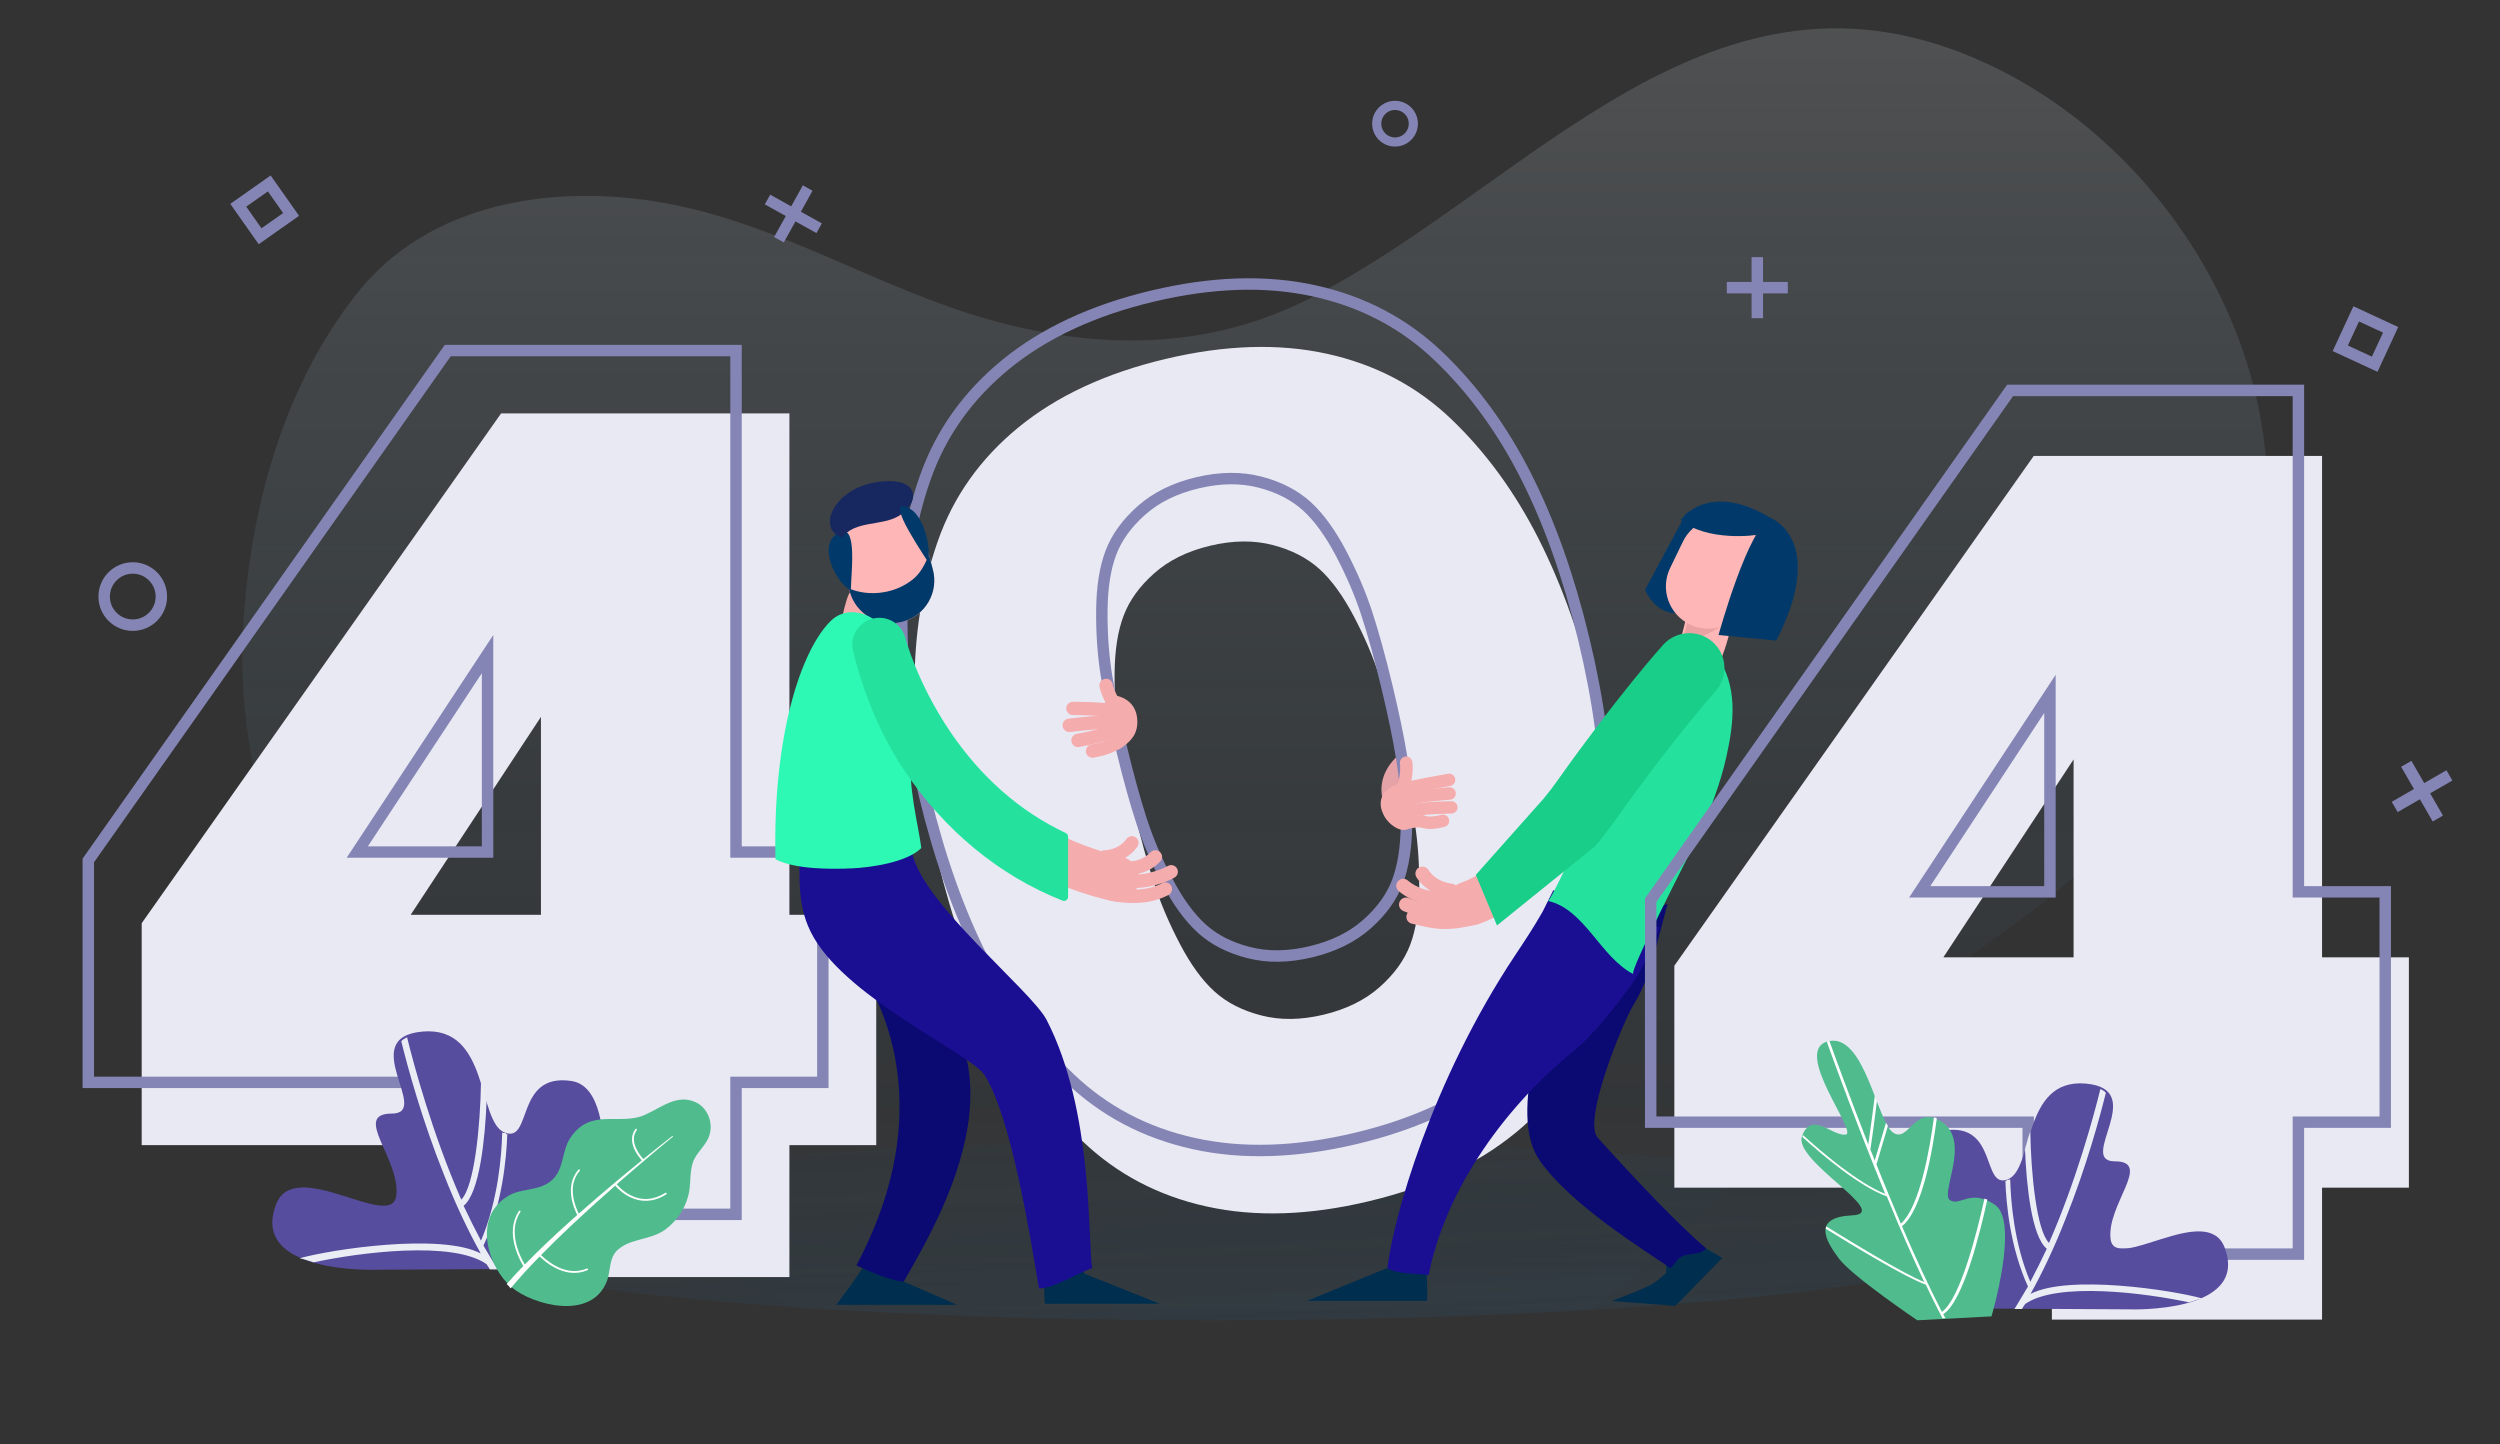 <svg cache-id="e254cd86dfa0457a825dfdd8619aa1ca" id="eHvUQR6L4t01" xmlns="http://www.w3.org/2000/svg" xmlns:xlink="http://www.w3.org/1999/xlink" viewBox="0 0 630 364" shape-rendering="geometricPrecision" text-rendering="geometricPrecision"><rect x="0" y="0" width="630" height="364" fill="#333333" stroke="none"/><style><![CDATA[#eHvUQR6L4t05_tr {animation: eHvUQR6L4t05_tr__tr 10000ms linear infinite normal forwards}@keyframes eHvUQR6L4t05_tr__tr { 0% {transform: translate(439px,68px) rotate(0deg)} 100% {transform: translate(439px,68px) rotate(360deg)}} #eHvUQR6L4t05_ts {animation: eHvUQR6L4t05_ts__ts 10000ms linear infinite normal forwards}@keyframes eHvUQR6L4t05_ts__ts { 0% {transform: scale(1,1)} 25% {transform: scale(1.352,1.352)} 50% {transform: scale(1,1)} 75% {transform: scale(1.352,1.352)} 100% {transform: scale(1,1)}} #eHvUQR6L4t08_tr {animation: eHvUQR6L4t08_tr__tr 10000ms linear infinite normal forwards}@keyframes eHvUQR6L4t08_tr__tr { 0% {transform: translate(186.216px,48.649px) rotate(0deg)} 100% {transform: translate(186.216px,48.649px) rotate(360deg)}} #eHvUQR6L4t08_ts {animation: eHvUQR6L4t08_ts__ts 10000ms linear infinite normal forwards}@keyframes eHvUQR6L4t08_ts__ts { 0% {transform: scale(1,1)} 25% {transform: scale(1.352,1.352)} 50% {transform: scale(1,1)} 75% {transform: scale(1.352,1.352)} 100% {transform: scale(1,1)}} #eHvUQR6L4t011_tr {animation: eHvUQR6L4t011_tr__tr 10000ms linear infinite normal forwards}@keyframes eHvUQR6L4t011_tr__tr { 0% {transform: translate(613.312px,200.031px) rotate(0deg)} 100% {transform: translate(613.312px,200.031px) rotate(360deg)}} #eHvUQR6L4t011_ts {animation: eHvUQR6L4t011_ts__ts 10000ms linear infinite normal forwards}@keyframes eHvUQR6L4t011_ts__ts { 0% {transform: scale(1,1)} 25% {transform: scale(1.352,1.352)} 50% {transform: scale(1,1)} 75% {transform: scale(1.352,1.352)} 100% {transform: scale(1,1)}} #eHvUQR6L4t014_ts {animation: eHvUQR6L4t014_ts__ts 10000ms linear infinite normal forwards}@keyframes eHvUQR6L4t014_ts__ts { 0% {transform: translate(13px,149px) scale(1,1)} 25% {transform: translate(13px,149px) scale(0.677,0.677)} 50% {transform: translate(13px,149px) scale(1,1)} 75% {transform: translate(13px,149px) scale(0.677,0.677)} 100% {transform: translate(13px,149px) scale(1,1)}} #eHvUQR6L4t015_ts {animation: eHvUQR6L4t015_ts__ts 10000ms linear infinite normal forwards}@keyframes eHvUQR6L4t015_ts__ts { 0% {transform: translate(344px,25px) scale(1,1)} 25% {transform: translate(344px,25px) scale(0.677,0.677)} 50% {transform: translate(344px,25px) scale(1,1)} 75% {transform: translate(344px,25px) scale(0.677,0.677)} 100% {transform: translate(344px,25px) scale(1,1)}} #eHvUQR6L4t016_tr {animation: eHvUQR6L4t016_tr__tr 10000ms linear infinite normal forwards}@keyframes eHvUQR6L4t016_tr__tr { 0% {transform: translate(598.471px,81.472px) rotate(24.839deg)} 100% {transform: translate(598.471px,81.472px) rotate(-246.36deg)}} #eHvUQR6L4t016_ts {animation: eHvUQR6L4t016_ts__ts 10000ms linear infinite normal forwards}@keyframes eHvUQR6L4t016_ts__ts { 0% {transform: scale(1,1)} 25% {transform: scale(0.677,0.677)} 50% {transform: scale(1,1)} 75% {transform: scale(0.677,0.677)} 100% {transform: scale(1,1)}} #eHvUQR6L4t017_tr {animation: eHvUQR6L4t017_tr__tr 10000ms linear infinite normal forwards}@keyframes eHvUQR6L4t017_tr__tr { 0% {transform: translate(47.592px,47.592px) rotate(54.857deg)} 100% {transform: translate(47.592px,47.592px) rotate(-214.28deg)}} #eHvUQR6L4t021_ts {animation: eHvUQR6L4t021_ts__ts 10000ms linear infinite normal forwards}@keyframes eHvUQR6L4t021_ts__ts { 0% {transform: translate(106.331px,325.532px) scale(1,1)} 10% {transform: translate(106.331px,325.532px) scale(1,1)} 12% {transform: translate(106.331px,325.532px) scale(1.086,0.963)} 14% {transform: translate(106.331px,325.532px) scale(0.989,1.052)} 16% {transform: translate(106.331px,325.532px) scale(1,1)} 60% {transform: translate(106.331px,325.532px) scale(1,1)} 62% {transform: translate(106.331px,325.532px) scale(1.086,0.963)} 64% {transform: translate(106.331px,325.532px) scale(0.989,1.052)} 66% {transform: translate(106.331px,325.532px) scale(1,1)} 100% {transform: translate(106.331px,325.532px) scale(1,1)}} #eHvUQR6L4t024_tk {animation: eHvUQR6L4t024_tk__tk 10000ms linear infinite normal forwards}@keyframes eHvUQR6L4t024_tk__tk { 0% {transform: translate(308.733px,188.896px) rotate(3.959deg) skewX(0deg) skewY(0deg)} 25% {transform: translate(308.733px,188.896px) rotate(3.959deg) skewX(-3deg) skewY(0deg)} 50% {transform: translate(308.733px,188.896px) rotate(3.959deg) skewX(0deg) skewY(0deg)} 75% {transform: translate(308.733px,188.896px) rotate(3.959deg) skewX(-3deg) skewY(0deg)} 100% {transform: translate(308.733px,188.896px) rotate(3.959deg) skewX(0deg) skewY(0deg)}} #eHvUQR6L4t027_ts {animation: eHvUQR6L4t027_ts__ts 10000ms linear infinite normal forwards}@keyframes eHvUQR6L4t027_ts__ts { 0% {transform: translate(234.317px,334.431px) scale(1,1)} 25% {transform: translate(234.317px,334.431px) scale(1.041,0.949)} 50% {transform: translate(234.317px,334.431px) scale(1,1)} 75% {transform: translate(234.317px,334.431px) scale(1.041,0.949)} 100% {transform: translate(234.317px,334.431px) scale(1,1)}} #eHvUQR6L4t033_tr {animation: eHvUQR6L4t033_tr__tr 10000ms linear infinite normal forwards}@keyframes eHvUQR6L4t033_tr__tr { 0% {transform: translate(206.849px,155.628px) rotate(0deg)} 25% {transform: translate(206.849px,155.628px) rotate(16.347deg)} 50% {transform: translate(206.849px,155.628px) rotate(0deg)} 75% {transform: translate(206.849px,155.628px) rotate(16.347deg)} 100% {transform: translate(206.849px,155.628px) rotate(0deg)}} #eHvUQR6L4t055_ts {animation: eHvUQR6L4t055_ts__ts 10000ms linear infinite normal forwards}@keyframes eHvUQR6L4t055_ts__ts { 0% {transform: translate(371.563px,334.431px) scale(1,1)} 25% {transform: translate(371.563px,334.431px) scale(0.933,1.029)} 50% {transform: translate(371.563px,334.431px) scale(1,1)} 75% {transform: translate(371.563px,334.431px) scale(0.933,1.029)} 100% {transform: translate(371.563px,334.431px) scale(1,1)}} #eHvUQR6L4t061_tr {animation: eHvUQR6L4t061_tr__tr 10000ms linear infinite normal forwards}@keyframes eHvUQR6L4t061_tr__tr { 0% {transform: translate(418.916px,170.545px) rotate(0deg)} 25% {transform: translate(418.916px,170.545px) rotate(-20.917deg)} 50% {transform: translate(418.916px,170.545px) rotate(0deg)} 75% {transform: translate(418.916px,170.545px) rotate(-20.917deg)} 100% {transform: translate(418.916px,170.545px) rotate(0deg)}} #eHvUQR6L4t083_ts {animation: eHvUQR6L4t083_ts__ts 10000ms linear infinite normal forwards}@keyframes eHvUQR6L4t083_ts__ts { 0% {transform: translate(538.608px,338.775px) scale(1,1)} 35% {transform: translate(538.608px,338.775px) scale(1,1)} 37% {transform: translate(538.608px,338.775px) scale(1.086,0.963)} 39% {transform: translate(538.608px,338.775px) scale(0.989,1.052)} 41% {transform: translate(538.608px,338.775px) scale(1,1)} 88% {transform: translate(538.608px,338.775px) scale(1,1)} 90% {transform: translate(538.608px,338.775px) scale(1.086,0.963)} 92% {transform: translate(538.608px,338.775px) scale(0.989,1.052)} 94% {transform: translate(538.608px,338.775px) scale(1,1)} 100% {transform: translate(538.608px,338.775px) scale(1,1)}} #eHvUQR6L4t086_tk {animation: eHvUQR6L4t086_tk__tk 10000ms linear infinite normal forwards}@keyframes eHvUQR6L4t086_tk__tk { 0% {transform: translate(106.773px,328.625px) skewX(-7deg) skewY(0deg)} 25% {transform: translate(106.773px,328.625px) skewX(5deg) skewY(0deg)} 50% {transform: translate(106.773px,328.625px) skewX(-7deg) skewY(0deg)} 75% {transform: translate(106.773px,328.625px) skewX(10deg) skewY(0deg)} 100% {transform: translate(106.773px,328.625px) skewX(-7deg) skewY(0deg)}} #eHvUQR6L4t091_tk {animation: eHvUQR6L4t091_tk__tk 10000ms linear infinite normal forwards}@keyframes eHvUQR6L4t091_tk__tk { 0% {transform: translate(507.349px,338.775px) skewX(7deg) skewY(0deg)} 25% {transform: translate(507.349px,338.775px) skewX(-7deg) skewY(0deg)} 50% {transform: translate(507.349px,338.775px) skewX(7deg) skewY(0deg)} 75% {transform: translate(507.349px,338.775px) skewX(-7deg) skewY(0deg)} 100% {transform: translate(507.349px,338.775px) skewX(7deg) skewY(0deg)}}]]></style><defs><linearGradient id="eHvUQR6L4t03-fill" x1="309.502" y1="-23.135" x2="309.502" y2="343.548" spreadMethod="pad" gradientUnits="userSpaceOnUse"><stop id="eHvUQR6L4t03-fill-0" offset="0%" stop-color="rgb(223,224,224)"/><stop id="eHvUQR6L4t03-fill-1" offset="100%" stop-color="rgba(38,128,193,0)"/></linearGradient><linearGradient id="eHvUQR6L4t04-fill" x1="299.552" y1="378.714" x2="293.902" y2="266.605" spreadMethod="pad" gradientUnits="userSpaceOnUse"><stop id="eHvUQR6L4t04-fill-0" offset="0%" stop-color="rgb(38,128,193)"/><stop id="eHvUQR6L4t04-fill-1" offset="100%" stop-color="rgba(38,128,193,0)"/></linearGradient></defs><g id="eHvUQR6L4t02" transform="matrix(0.961 0 0 0.961 20.963 7.146)"><path id="eHvUQR6L4t03" d="M565.716,76.989C553.472,47.693,530.073,22.54,501.502,9.273C429.483,-24.181,381.657,41.424,323.799,70.86C297.051,84.468,268.386,84.36,239.987,76.415C210.653,68.207,184.746,51.091,154.275,45.723C125.423,40.648,92.833,45.676,73.968,69.619C55.383,93.189,46.783,123.416,44.462,152.976C41.378,192.109,53.809,229.955,79.358,259.825C110.141,295.824,152.281,319.441,195.417,337.751C265.38,367.435,341.496,380.655,405.882,329.729C424.934,314.662,440.341,295.778,456.839,278.104C473.648,260.089,492.186,246.962,511.846,232.5C547.739,206.105,575.733,165.917,574.985,120.049C574.752,105.323,571.449,90.706,565.716,76.989Z" transform="matrix(1 0 0 1 -2.262 0)" opacity="0.19" fill="url(#eHvUQR6L4t03-fill)" stroke="none" stroke-width="1"/><path id="eHvUQR6L4t04" d="M296.354,338.775C412.536,338.775,506.708,328.294,506.708,315.387C506.708,302.481,412.536,292,296.354,292C180.171,292,86,302.481,86,315.387C86,328.294,180.171,338.775,296.354,338.775Z" opacity="0.14" fill="url(#eHvUQR6L4t04-fill)" stroke="none" stroke-width="1"/><g id="eHvUQR6L4t05_tr" transform="translate(439,68) rotate(0)"><g id="eHvUQR6L4t05_ts" transform="scale(1,1)"><g id="eHvUQR6L4t05" transform="translate(-439,-68)"><rect id="eHvUQR6L4t06" width="3" height="16" rx="0" ry="0" transform="matrix(-1 0 0 1 440.5 60)" fill="rgb(133,133,181)" stroke="none" stroke-width="1"/><rect id="eHvUQR6L4t07" width="3" height="16" rx="0" ry="0" transform="matrix(-0 -1 -1 0 447 69.5)" fill="rgb(133,133,181)" stroke="none" stroke-width="1"/></g></g></g><g id="eHvUQR6L4t08_tr" transform="translate(186.216,48.649) rotate(0)"><g id="eHvUQR6L4t08_ts" transform="scale(1,1)"><g id="eHvUQR6L4t08" transform="translate(-186.216,-48.649)"><rect id="eHvUQR6L4t09" width="2.905" height="15.495" rx="0" ry="0" transform="matrix(-0.486 0.874 0.874 0.486 180.152 43.613)" fill="rgb(133,133,181)" stroke="none" stroke-width="1"/><rect id="eHvUQR6L4t010" width="2.905" height="15.495" rx="0" ry="0" transform="matrix(-0.874 -0.486 -0.486 0.874 191.253 42.584)" fill="rgb(133,133,181)" stroke="none" stroke-width="1"/></g></g></g><g id="eHvUQR6L4t011_tr" transform="translate(613.312,200.031) rotate(0)"><g id="eHvUQR6L4t011_ts" transform="scale(1,1)"><g id="eHvUQR6L4t011" transform="translate(-613.312,-200.031)"><rect id="eHvUQR6L4t012" width="3.105" height="16.562" rx="0" ry="0" transform="matrix(-0.5 -0.866 -0.866 0.5 621.26 197.235)" fill="rgb(133,133,181)" stroke="none" stroke-width="1"/><rect id="eHvUQR6L4t013" width="3.105" height="16.562" rx="0" ry="0" transform="matrix(0.866 -0.5 -0.5 -0.866 616.108 207.979)" fill="rgb(133,133,181)" stroke="none" stroke-width="1"/></g></g></g><g id="eHvUQR6L4t014_ts" transform="translate(13,149) scale(1,1)"><circle id="eHvUQR6L4t014" r="7.5" transform="translate(0,0)" fill="none" stroke="rgb(133,133,181)" stroke-width="3"/></g><g id="eHvUQR6L4t015_ts" transform="translate(344,25) scale(1,1)"><circle id="eHvUQR6L4t015" r="4.8" transform="translate(-0,-0)" fill="none" stroke="rgb(133,133,181)" stroke-width="2.4"/></g><g id="eHvUQR6L4t016_tr" transform="translate(598.471,81.472) rotate(24.839)"><g id="eHvUQR6L4t016_ts" transform="scale(1,1)"><rect id="eHvUQR6L4t016" width="9.944" height="9.944" rx="0" ry="0" transform="translate(-4.972,-4.972)" fill="none" stroke="rgb(133,133,181)" stroke-width="3"/></g></g><g id="eHvUQR6L4t017_tr" transform="translate(47.592,47.592) rotate(54.857)"><rect id="eHvUQR6L4t017" width="9.944" height="9.944" rx="0" ry="0" transform="scale(1,1) translate(-4.972,-4.972)" fill="none" stroke="rgb(133,133,181)" stroke-width="3"/></g><g id="eHvUQR6L4t018"><path id="eHvUQR6L4t019" d="M342.211,205.87C342.211,205.87,335.184,195.485,349.131,187.581L352.823,201.718L342.211,205.87Z" fill="rgb(229,163,167)" stroke="none" stroke-width="1"/><path id="eHvUQR6L4t020" d="M232.018,196.73C228.299,196.73,224.839,195.983,221.647,194.481C206.208,187.225,204.492,165.432,204.429,164.508C204.197,161.218,206.691,158.373,209.99,158.141C213.289,157.91,216.149,160.382,216.391,163.663C216.721,168.046,219.243,180.192,226.797,183.713C233.028,186.621,242.692,183.66,254.752,175.142C257.452,173.23,261.198,173.87,263.111,176.556C265.033,179.241,264.389,182.966,261.689,184.878C250.523,192.764,240.582,196.73,232.018,196.73Z" fill="rgb(205,229,232)" stroke="none" stroke-width="1"/><g id="eHvUQR6L4t021_ts" transform="translate(106.331,325.532) scale(1,1)"><g id="eHvUQR6L4t021" transform="translate(-106.331,-325.532)"><path id="eHvUQR6L4t022" d="M15.341,292.846L15.341,234.652L109.594,100.961L185.19,100.961L185.19,232.447L207.96,232.447L207.96,292.846L185.19,292.846L185.19,327.451L114.342,327.451L114.342,292.846L15.341,292.846ZM120.036,180.548L85.877,232.447L120.036,232.447L120.036,180.548Z" fill="rgb(233,233,244)" stroke="none" stroke-width="1"/><path id="eHvUQR6L4t023" d="M1.341,276.388L1.341,218.194L95.595,84.494L171.191,84.494L171.191,215.989L193.96,215.989L193.96,276.388L171.191,276.388L171.191,310.993L100.342,310.993L100.342,276.388L1.341,276.388ZM106.036,164.081L71.877,215.989L106.036,215.989L106.036,164.081L106.036,164.081Z" fill="none" stroke="rgb(133,133,181)" stroke-width="3" stroke-linecap="round" stroke-miterlimit="10"/></g></g><g id="eHvUQR6L4t024_tk" transform="translate(308.733,188.896) rotate(3.959) skewX(0) skewY(0)"><g id="eHvUQR6L4t024" transform="translate(-308.733,-188.896)"><path id="eHvUQR6L4t025" d="M239.617,109.186C249.075,100.294,261.448,93.457,276.735,88.682C292.022,83.907,306.103,82.467,318.976,84.379C331.85,86.29,343.078,91.243,352.68,99.236C362.281,107.229,370.595,117.108,377.622,128.862C384.658,140.625,390.701,154.505,395.752,170.509C400.812,186.514,403.834,201.345,404.835,214.984C405.837,228.632,404.692,241.463,401.42,253.475C398.139,265.496,391.774,275.943,382.316,284.835C372.857,293.726,360.484,300.564,345.197,305.338C329.91,310.122,315.829,311.553,302.956,309.633C290.082,307.721,278.854,302.769,269.252,294.775C259.651,286.782,251.337,276.913,244.31,265.149C237.274,253.386,231.231,239.507,226.18,223.502C221.12,207.498,218.098,192.676,217.097,179.027C216.105,165.379,217.24,152.549,220.521,140.537C223.793,128.533,230.158,118.077,239.617,109.186ZM308.239,135.388C303.188,134.446,297.744,134.873,291.906,136.695C286.068,138.518,281.357,141.257,277.763,144.911C274.161,148.565,271.747,152.451,270.504,156.577C269.261,160.702,268.823,165.788,269.19,171.825C269.547,177.871,270.352,183.553,271.595,188.879C272.837,194.214,274.599,200.473,276.869,207.675C279.14,214.877,281.303,221.021,283.351,226.089C285.398,231.166,288.008,236.288,291.191,241.445C294.365,246.611,297.655,250.532,301.043,253.208C304.431,255.893,308.651,257.707,313.702,258.65C318.753,259.601,324.197,259.165,330.026,257.343C335.855,255.52,340.575,252.781,344.178,249.127C347.772,245.482,350.194,241.587,351.437,237.462C352.671,233.336,353.109,228.259,352.751,222.213C352.385,216.176,351.589,210.494,350.346,205.159C349.104,199.833,347.343,193.565,345.072,186.363C342.801,179.161,340.638,173.026,338.59,167.949C336.543,162.872,333.933,157.759,330.75,152.593C327.568,147.436,324.287,143.515,320.898,140.83C317.501,138.154,313.291,136.34,308.239,135.388Z" fill="rgb(233,233,244)" stroke="none" stroke-width="1"/><path id="eHvUQR6L4t026" d="M235.147,92.959C244.605,84.067,256.978,77.23,272.265,72.455C287.552,67.68,301.633,66.24,314.506,68.152C327.38,70.063,338.608,75.016,348.21,83.009C357.811,91.003,366.125,100.881,373.152,112.635C380.188,124.399,386.231,138.278,391.282,154.283C396.342,170.287,399.364,185.118,400.365,198.757C401.367,212.406,400.222,225.236,396.95,237.248C393.669,249.269,387.304,259.717,377.846,268.608C368.387,277.499,356.014,284.337,340.727,289.112C325.44,293.895,311.359,295.327,298.486,293.406C285.613,291.494,274.384,286.542,264.783,278.549C255.181,270.555,246.867,260.686,239.84,248.923C232.804,237.159,226.761,223.28,221.71,207.275C216.65,191.271,213.628,176.449,212.627,162.801C211.635,149.152,212.77,136.322,216.051,124.31C219.323,112.306,225.688,101.85,235.147,92.959ZM303.77,119.162C298.718,118.219,293.274,118.646,287.436,120.469C281.598,122.291,276.887,125.03,273.293,128.684C269.691,132.339,267.277,136.224,266.034,140.35C264.791,144.475,264.353,149.561,264.72,155.599C265.078,161.645,265.882,167.326,267.125,172.652C268.367,177.987,270.129,184.247,272.399,191.449C274.67,198.651,276.834,204.795,278.881,209.863C280.928,214.94,283.538,220.061,286.721,225.218C289.895,230.384,293.185,234.305,296.573,236.981C299.961,239.667,304.181,241.48,309.232,242.423C314.283,243.374,319.727,242.939,325.556,241.116C331.385,239.293,336.105,236.555,339.708,232.9C343.302,229.255,345.725,225.36,346.967,221.235C348.201,217.109,348.639,212.032,348.281,205.986C347.915,199.949,347.119,194.267,345.877,188.932C344.634,183.606,342.873,177.338,340.602,170.136C338.331,162.934,336.168,156.799,334.121,151.722C332.073,146.645,329.463,141.532,326.28,136.366C323.098,131.209,319.817,127.288,316.428,124.603C313.031,121.927,308.821,120.113,303.77,119.162Z" fill="none" stroke="rgb(133,133,181)" stroke-width="3" stroke-linecap="round" stroke-miterlimit="10"/></g></g><g id="eHvUQR6L4t027_ts" transform="translate(234.317,334.431) scale(1,1)"><g id="eHvUQR6L4t027" transform="translate(-234.317,-334.431)"><g id="eHvUQR6L4t028"><path id="eHvUQR6L4t029" d="M213.342,327.834C213.342,327.834,215.524,323.432,217.231,320.472C215.953,320.32,210.231,320.089,207.88,319.191C205.672,323.672,200.862,330.243,197.465,334.742L229.219,334.742L213.342,327.834Z" fill="rgb(0,46,79)" stroke="none" stroke-width="1"/><path id="eHvUQR6L4t030" d="M262.512,326.553C262.512,326.553,261.484,322.401,261.171,320.463C257.541,321.734,255.422,320.454,251.685,320.463C252.249,323.984,251.829,330.563,252.159,334.431L282.269,334.431L262.512,326.553Z" fill="rgb(0,46,79)" stroke="none" stroke-width="1"/><path id="eHvUQR6L4t031" d="M202.748,324.402C212.1,328.696,214.549,328.536,215.175,328.625C221.272,317.84,243.21,282.568,226.511,258.587L202.883,245.953C202.874,245.962,228.147,276.601,202.748,324.402Z" fill="rgb(10,10,114)" stroke="none" stroke-width="1"/><path id="eHvUQR6L4t032" d="M252.624,259.992C248.673,252.372,219.994,229.415,217.392,216.229C217.16,215.064,216.963,213.864,216.793,212.637C212.189,215.064,206.208,215.722,201.47,215.962C196.097,216.229,192.888,216.567,187.685,214.051C188.123,222.231,186.782,230.135,191.582,238.422C201.112,254.871,232.76,268.955,236.291,274.387C243.255,285.11,248.262,316.239,250.631,330.439C254.359,330.439,260.956,326.349,264.586,325.068C263.37,317.777,264.997,283.875,252.624,259.992Z" fill="rgb(26,15,146)" stroke="none" stroke-width="1"/></g><g id="eHvUQR6L4t033_tr" transform="translate(206.849,155.628) rotate(0)"><g id="eHvUQR6L4t033" transform="translate(-206.849,-155.628)"><path id="eHvUQR6L4t034" d="M204.465,162.472C204.331,162.472,204.188,162.463,204.045,162.454C200.934,162.231,198.6,159.537,198.824,156.443C199.065,153.207,200.317,149.508,200.469,149.099C201.488,146.165,204.697,144.609,207.647,145.622C210.589,146.636,212.153,149.828,211.143,152.753C210.785,153.785,210.186,155.927,210.088,157.261C209.874,160.213,207.397,162.463,204.465,162.472Z" fill="rgb(245,172,173)" stroke="none" stroke-width="1"/><path id="eHvUQR6L4t035" d="M222.818,141.915C224.41,147.899,220.825,154.043,214.799,155.625C208.774,157.208,202.605,153.642,201.014,147.65L199.011,140.119C197.42,134.135,201.005,127.991,207.031,126.408C213.056,124.825,219.225,128.391,220.816,134.384L222.818,141.915Z" fill="rgb(254,183,182)" stroke="none" stroke-width="1"/><path id="eHvUQR6L4t036" d="M221.755,137.931C220.896,140.305,219.69,142.662,217.821,144.262C213.28,148.156,206.324,149.206,200.799,146.876L201.005,147.65C202.596,153.634,208.774,157.208,214.79,155.625C220.807,154.043,224.401,147.907,222.81,141.915L221.755,137.931Z" fill="rgb(0,57,106)" stroke="none" stroke-width="1"/><path id="eHvUQR6L4t037" d="M200.978,147.232C196.741,144.529,192.172,134.25,198.859,132.001C202.999,130.605,201.327,143.293,201.327,146.885L200.978,147.232Z" fill="rgb(0,57,106)" stroke="none" stroke-width="1"/><path id="eHvUQR6L4t038" d="M197.581,132.845C192.467,129.156,198.806,118.726,211.456,118.726C219.269,118.726,219.216,124.683,213.807,127.893C209.319,130.56,202.364,128.996,198.994,133.548L197.581,132.845Z" fill="rgb(22,40,95)" stroke="none" stroke-width="1"/><path id="eHvUQR6L4t039" d="M221.755,140.234C219.967,137.531,216.435,132.054,215.059,128.978C214.191,127.022,212.994,123.678,216.936,126.052C220.235,128.035,222.032,135.033,221.719,138.58L221.755,140.234Z" fill="rgb(0,57,106)" stroke="none" stroke-width="1"/></g></g><g id="eHvUQR6L4t040"><path id="eHvUQR6L4t041" d="M201.693,220.266C206.28,220.052,215.908,218.79,219.779,214.94C218.983,208.68,216.176,198.606,217.168,190.506C220.53,163.032,207.04,154.789,207.04,154.789C207.04,154.789,200.817,150.468,195.784,155.634C188.194,163.405,180.792,185.394,181.534,217.892C186.764,220.577,196.195,220.515,201.693,220.266Z" fill="rgb(45,248,180)" stroke="none" stroke-width="1"/><path id="eHvUQR6L4t042" d="M270.879,228.935C270.432,228.935,269.977,228.89,269.521,228.784C247.779,223.769,229.371,210.814,216.274,191.315C206.467,176.707,203.079,163.601,202.936,163.049C202.123,159.857,204.071,156.612,207.29,155.812C210.499,155.003,213.753,156.941,214.567,160.133C214.63,160.373,217.75,172.163,226.475,185.029C237.99,202.003,253.375,212.815,272.229,217.162C275.457,217.909,277.468,221.11,276.717,224.32C276.074,227.076,273.606,228.935,270.879,228.935Z" fill="rgb(245,172,173)" stroke="none" stroke-width="1"/><path id="eHvUQR6L4t043" d="M257.666,211.01C245.687,205.373,235.486,196.428,227.36,184.433C218.742,171.728,215.622,159.982,215.595,159.866C214.799,156.746,211.992,154.567,208.756,154.567C208.175,154.567,207.594,154.638,207.031,154.781C205.207,155.234,203.66,156.381,202.695,157.981C201.729,159.591,201.452,161.476,201.908,163.298L201.935,163.432C202.865,167.451,206.575,181.57,215.389,194.703C225.947,210.423,240.269,222.195,256.817,228.739C256.942,228.784,257.076,228.81,257.21,228.81C257.416,228.81,257.631,228.748,257.8,228.623C258.086,228.428,258.265,228.099,258.265,227.752L258.265,211.952C258.265,211.552,258.033,211.187,257.666,211.01Z" fill="rgb(36,226,158)" stroke="none" stroke-width="1"/><path id="eHvUQR6L4t044" d="M275.332,229.361C273.41,229.361,271.371,229.148,269.217,228.721C268.26,228.535,267.643,227.61,267.831,226.658C268.019,225.707,268.948,225.094,269.905,225.28C275.162,226.321,279.542,225.947,282.931,224.151C283.789,223.698,284.862,224.018,285.317,224.871C285.773,225.725,285.452,226.792,284.593,227.245C281.929,228.659,278.827,229.361,275.332,229.361Z" fill="rgb(245,172,173)" stroke="none" stroke-width="1"/><path id="eHvUQR6L4t045" d="M275.582,225.431C274.742,225.431,273.874,225.378,272.998,225.245C272.033,225.102,271.371,224.213,271.505,223.253C271.648,222.293,272.542,221.635,273.508,221.768C279.149,222.586,284.37,219.679,284.423,219.643C285.273,219.163,286.346,219.456,286.828,220.292C287.311,221.137,287.025,222.204,286.176,222.684C285.961,222.826,281.33,225.431,275.582,225.431Z" fill="rgb(245,172,173)" stroke="none" stroke-width="1"/><path id="eHvUQR6L4t046" d="M274.017,221.982C273.74,221.982,273.463,221.973,273.177,221.955C272.203,221.893,271.47,221.066,271.523,220.097C271.586,219.127,272.426,218.398,273.392,218.452C277.567,218.71,279.757,216.184,279.775,216.167C280.392,215.411,281.5,215.295,282.26,215.909C283.02,216.513,283.136,217.625,282.519,218.372C282.394,218.532,279.506,221.982,274.017,221.982Z" fill="rgb(245,172,173)" stroke="none" stroke-width="1"/><path id="eHvUQR6L4t047" d="M267.911,219.021C266.937,219.021,266.15,218.238,266.15,217.269C266.15,216.3,266.937,215.518,267.903,215.518C268.063,215.518,271.541,215.438,273.535,212.583C274.089,211.783,275.189,211.588,275.993,212.139C276.798,212.69,276.994,213.784,276.44,214.584C273.374,218.976,268.135,219.021,267.911,219.021Z" fill="rgb(245,172,173)" stroke="none" stroke-width="1"/></g><g id="eHvUQR6L4t048"><path id="eHvUQR6L4t049" d="M271.112,180.085C270.567,180.085,270.021,179.836,269.673,179.356C267.071,175.755,266.526,172.723,266.499,172.599C266.338,171.647,266.982,170.741,267.938,170.572C268.895,170.403,269.807,171.043,269.977,172.003C269.977,172.012,270.441,174.404,272.533,177.311C273.106,178.103,272.918,179.196,272.131,179.756C271.827,179.979,271.461,180.085,271.112,180.085Z" fill="rgb(245,172,173)" stroke="none" stroke-width="1"/><path id="eHvUQR6L4t050" d="M271.478,180.859C271.371,180.859,271.255,180.85,271.148,180.832C267.286,180.094,259.633,180.085,259.553,180.085C258.578,180.085,257.791,179.303,257.791,178.334C257.791,177.365,258.578,176.582,259.553,176.582C259.883,176.582,267.625,176.591,271.809,177.391C272.766,177.569,273.392,178.494,273.213,179.445C273.043,180.272,272.31,180.859,271.478,180.859Z" fill="rgb(245,172,173)" stroke="none" stroke-width="1"/><path id="eHvUQR6L4t051" d="M258.578,184.513C257.702,184.513,256.942,183.864,256.826,182.975C256.71,182.015,257.389,181.135,258.364,181.019C259.481,180.877,269.396,179.676,272.596,180.245C273.553,180.414,274.196,181.321,274.026,182.282C273.857,183.233,272.936,183.873,271.979,183.704C269.959,183.348,262.825,184.006,258.802,184.504C258.73,184.504,258.65,184.513,258.578,184.513Z" fill="rgb(245,172,173)" stroke="none" stroke-width="1"/><path id="eHvUQR6L4t052" d="M260.876,188.479C260.044,188.479,259.311,187.901,259.15,187.056C258.963,186.105,259.588,185.18,260.545,185.002C264.818,184.184,265.963,183.82,268.028,183.162C268.993,182.851,270.2,182.468,271.997,181.944C272.927,181.677,273.91,182.21,274.178,183.144C274.447,184.078,273.91,185.047,272.971,185.314C271.219,185.82,270.093,186.185,269.1,186.496C266.973,187.181,265.685,187.59,261.207,188.443C261.099,188.47,260.983,188.479,260.876,188.479Z" fill="rgb(245,172,173)" stroke="none" stroke-width="1"/><path id="eHvUQR6L4t053" d="M264.675,191.271C263.835,191.271,263.084,190.666,262.941,189.813C262.78,188.852,263.424,187.945,264.38,187.785C270.093,186.807,271.228,184.691,271.237,184.673C271.541,183.749,272.542,183.251,273.463,183.553C274.384,183.855,274.893,184.851,274.581,185.767C274.357,186.443,272.828,189.901,264.97,191.244C264.872,191.262,264.774,191.271,264.675,191.271Z" fill="rgb(245,172,173)" stroke="none" stroke-width="1"/><path id="eHvUQR6L4t054" d="M271.479,189.155L270.138,174.857C270.138,174.857,276.449,175.311,276.431,181.89C276.422,184.078,275.788,186.523,271.479,189.155Z" fill="rgb(245,172,173)" stroke="none" stroke-width="1"/></g></g></g><g id="eHvUQR6L4t055_ts" transform="translate(371.563,334.431) scale(1,1)"><g id="eHvUQR6L4t055" transform="translate(-371.563,-334.431)"><g id="eHvUQR6L4t056"><path id="eHvUQR6L4t057" d="M419.309,315.59C418.934,315.297,416.368,314.105,416.01,313.812C414.633,315.866,413.668,316.995,412.014,318.702C416.073,322.223,415.027,326.5,415.027,326.5C415.027,326.5,412.157,328.954,411.031,329.514C407.446,331.266,400.839,333.711,400.839,333.711L417.485,335.009L429.831,322.436C425.46,319.991,422.098,317.777,419.309,315.59Z" fill="rgb(0,46,79)" stroke="none" stroke-width="1"/><path id="eHvUQR6L4t058" d="M354.11,316.479C351.464,316.017,348.111,318.035,345.957,316.479C345.456,321.085,345.555,323.592,345.555,323.592L320.934,333.693L352.385,333.693C352.671,330.359,352.063,327.158,352.519,324.073C352.733,322.49,353.815,318.009,354.11,316.479Z" fill="rgb(0,46,79)" stroke="none" stroke-width="1"/><path id="eHvUQR6L4t059" d="M418.495,322.57C420.167,320.872,424.181,321.965,425.549,319.911C418.352,313.776,406.927,301.773,397.147,290.89C393.097,286.391,403.816,260.606,406.418,256.285C411.093,248.514,411.817,242.876,415.474,229.575L388.296,239.667C381.833,262.713,374.297,285.76,381.851,296.749C389.834,308.37,409.332,320.365,416.171,325.042C416.448,325.237,418.272,322.401,418.495,322.57Z" fill="rgb(10,10,114)" stroke="none" stroke-width="1"/><path id="eHvUQR6L4t060" d="M385.516,226.018C385.507,226.018,385.507,226.018,385.507,226.009C384.506,228.01,383.549,229.922,382.664,231.709L382.655,231.709C380.429,235.63,378.024,239.258,375.709,242.743C353.35,276.272,343.489,312.407,341.997,325.051C344.133,326.704,350.114,326.491,352.805,326.953C356.926,305.987,371.176,284.346,390.406,268.537C396.843,263.247,401.653,256.525,405.881,250.941C408.402,247.615,410.905,242.281,413.301,235.825C404.594,231.291,395.153,228.152,385.516,226.018Z" fill="rgb(26,15,146)" stroke="none" stroke-width="1"/></g><g id="eHvUQR6L4t061_tr" transform="translate(418.916,170.545) rotate(0)"><g id="eHvUQR6L4t061" transform="translate(-418.916,-170.545)"><path id="eHvUQR6L4t062" d="M420.426,127.013L409.565,147.223C409.565,147.223,412.756,155.412,420.677,152.842L430.484,128.862L420.426,127.013Z" fill="rgb(0,57,106)" stroke="none" stroke-width="1"/><path id="eHvUQR6L4t063" d="M420.382,170.358C420.507,170.42,420.641,170.483,420.784,170.536C423.815,171.728,427.623,169.638,429.286,165.868C431.02,161.92,432.093,156.941,432.209,156.39C433.032,152.442,430.985,149.081,427.632,148.894C424.28,148.708,420.891,151.757,420.06,155.705C419.765,157.092,419.032,159.911,418.317,161.547C416.716,165.139,417.655,168.971,420.382,170.358Z" fill="rgb(254,183,182)" stroke="none" stroke-width="1"/><path id="eHvUQR6L4t064" d="M423.886,159.706C422.411,160.302,420.918,160.729,419.398,161.058C419.354,160.213,419.497,159.342,419.845,158.506C420.391,157.217,420.847,154.941,421.008,153.811C421.455,150.602,424.432,148.37,427.659,148.814C430.332,149.179,432.335,151.286,432.683,153.82C430.699,156.523,426.568,158.622,423.886,159.706Z" fill="rgb(234,162,162)" stroke="none" stroke-width="1"/><path id="eHvUQR6L4t065" d="M416.126,141.541C413.462,147.063,415.805,153.678,421.347,156.337C426.899,158.986,433.559,156.657,436.223,151.144L439.576,144.209C442.24,138.687,439.898,132.063,434.355,129.413C428.803,126.764,422.143,129.084,419.479,134.606L416.126,141.541Z" fill="rgb(254,183,182)" stroke="none" stroke-width="1"/><path id="eHvUQR6L4t066" d="M443.974,160.542L428.83,159.084C428.83,159.084,436.733,130.383,442.642,128.462C442.642,128.462,457.402,134.259,443.974,160.542Z" fill="rgb(0,57,106)" stroke="none" stroke-width="1"/><path id="eHvUQR6L4t067" d="M439.603,132.623C438.816,133.059,425.692,134.615,418.916,128.924C418.916,128.924,426.103,118.104,443.214,128.835L439.603,132.623Z" fill="rgb(0,57,106)" stroke="none" stroke-width="1"/></g></g><g id="eHvUQR6L4t068"><path id="eHvUQR6L4t069" d="M406.48,247.998C405.246,247.358,422.17,214.753,423.636,211.57C426.702,204.892,429.348,197.984,430.931,190.808C432.907,181.855,433.997,172.217,428.168,164.268C426.228,161.618,421.303,161.556,418.549,162.694C414.732,164.268,413.507,170.892,411.871,174.386C405.693,187.572,398.541,200.233,392.024,213.224C391.345,214.557,384.702,228.944,384.104,228.81C393.723,230.953,397.782,243.472,406.48,247.998Z" fill="rgb(36,226,158)" stroke="none" stroke-width="1"/><path id="eHvUQR6L4t070" d="M363.828,235.239C361.235,235.239,358.804,233.62,357.91,231.051C356.774,227.797,358.303,225.067,361.575,223.947C369.174,221.324,381.037,210.174,388.895,199.086C404.844,176.591,416.046,164.116,416.511,163.601C418.817,161.04,422.787,160.827,425.361,163.121C427.936,165.415,428.151,169.353,425.844,171.914C425.737,172.039,414.624,184.424,399.141,206.262C391.381,217.207,377.667,230.828,365.884,234.892C365.196,235.123,364.507,235.239,363.828,235.239Z" fill="rgb(245,172,173)" stroke="none" stroke-width="1"/><path id="eHvUQR6L4t071" d="M354.977,233.514C352.403,233.514,349.461,232.829,346.172,231.451C345.233,231.06,344.795,229.984,345.188,229.05C345.581,228.117,346.663,227.672,347.602,228.063C352.456,230.091,356.309,230.384,358.768,228.899C359.644,228.375,360.77,228.65,361.298,229.522C361.825,230.384,361.548,231.513,360.672,232.038C359.054,233.025,357.15,233.514,354.977,233.514Z" fill="rgb(245,172,173)" stroke="none" stroke-width="1"/><path id="eHvUQR6L4t072" d="M357.185,236.181C354.253,236.181,351.902,235.612,349.22,234.972L348.389,234.776C347.396,234.545,346.788,233.549,347.03,232.562C347.262,231.575,348.263,230.962,349.247,231.211L350.087,231.415C354.557,232.491,357.507,233.203,364.042,231.522C365.035,231.273,366.036,231.86,366.286,232.838C366.537,233.825,365.947,234.821,364.963,235.07C361.816,235.879,359.349,236.181,357.185,236.181Z" fill="rgb(245,172,173)" stroke="none" stroke-width="1"/><path id="eHvUQR6L4t073" d="M354.852,229.904C349.068,229.904,345.108,226.365,344.911,226.187C344.16,225.503,344.106,224.347,344.795,223.6C345.483,222.853,346.645,222.809,347.396,223.484C347.584,223.653,351.821,227.361,357.516,225.903C358.509,225.645,359.51,226.241,359.76,227.219C360.01,228.197,359.42,229.201,358.437,229.45C357.185,229.77,355.979,229.904,354.852,229.904Z" fill="rgb(245,172,173)" stroke="none" stroke-width="1"/><path id="eHvUQR6L4t074" d="M358.714,227.939C358.643,227.939,358.571,227.93,358.5,227.93C352.224,227.201,349.676,222.702,349.569,222.515C349.077,221.626,349.408,220.515,350.302,220.025C351.187,219.545,352.304,219.857,352.796,220.737C352.885,220.888,354.62,223.787,358.929,224.284C359.939,224.4,360.663,225.316,360.547,226.321C360.431,227.254,359.635,227.939,358.714,227.939Z" fill="rgb(245,172,173)" stroke="none" stroke-width="1"/><path id="eHvUQR6L4t075" d="M427.328,160.933C425.638,159.422,423.448,158.595,421.177,158.595C418.567,158.595,416.064,159.706,414.321,161.636C413.847,162.16,402.582,174.697,386.491,197.388C385.436,198.873,384.282,200.393,383.04,201.896L365.178,221.982L370.738,235.239L396.476,214.468C398.327,212.281,400.026,210.085,401.545,207.951C416.931,186.247,427.927,173.995,428.034,173.87C431.423,170.109,431.101,164.303,427.328,160.933Z" fill="rgb(25,206,137)" stroke="none" stroke-width="1"/></g><g id="eHvUQR6L4t076"><path id="eHvUQR6L4t077" d="M346.806,200.251C346.493,200.358,346.145,200.376,345.805,200.278C344.938,200.02,344.437,199.113,344.696,198.259C345.635,195.076,345.304,192.836,345.304,192.818C345.17,191.929,345.769,191.102,346.663,190.951C347.548,190.808,348.389,191.404,348.541,192.284C348.558,192.4,349.014,195.227,347.843,199.175C347.682,199.7,347.289,200.091,346.806,200.251Z" fill="rgb(245,172,173)" stroke="none" stroke-width="1"/><path id="eHvUQR6L4t078" d="M358.705,198.606C358.625,198.633,358.535,198.659,358.446,198.677C355.737,199.149,348.353,200.482,346.726,201.051C345.868,201.345,344.938,200.9,344.634,200.047C344.339,199.202,344.786,198.268,345.644,197.966C347.816,197.21,356.864,195.636,357.883,195.459C358.777,195.307,359.626,195.894,359.778,196.783C359.921,197.584,359.447,198.348,358.705,198.606Z" fill="rgb(245,172,173)" stroke="none" stroke-width="1"/><path id="eHvUQR6L4t079" d="M358.848,202.18C358.714,202.225,358.571,202.26,358.419,202.269C358.339,202.278,350.284,202.838,346.797,203.834C345.93,204.083,345.018,203.585,344.768,202.714C344.518,201.851,345.018,200.927,345.894,200.696C349.712,199.602,357.847,199.033,358.196,199.006C359.099,198.944,359.876,199.62,359.939,200.518C360.001,201.274,359.537,201.94,358.848,202.18Z" fill="rgb(245,172,173)" stroke="none" stroke-width="1"/><path id="eHvUQR6L4t080" d="M359.295,205.817C359.134,205.87,358.965,205.906,358.795,205.906C351.044,206.093,349.283,206.555,348.335,206.795C347.924,206.902,347.539,207,346.976,207.044C346.073,207.115,345.286,206.448,345.215,205.55C345.143,204.652,345.823,203.87,346.726,203.799C346.994,203.781,347.173,203.728,347.504,203.648C348.657,203.345,350.588,202.847,358.714,202.652C359.617,202.634,360.368,203.345,360.395,204.243C360.413,204.972,359.948,205.595,359.295,205.817Z" fill="rgb(245,172,173)" stroke="none" stroke-width="1"/><path id="eHvUQR6L4t081" d="M357.105,209.347C357.069,209.356,357.034,209.374,356.989,209.383C349.837,211.312,348.228,207.649,348.067,207.222L351.133,206.075C351.133,206.075,351.124,206.039,351.088,205.977C351.097,205.995,351.938,207.373,356.131,206.235C356.998,205.995,357.901,206.511,358.142,207.382C358.366,208.209,357.91,209.071,357.105,209.347Z" fill="rgb(245,172,173)" stroke="none" stroke-width="1"/><path id="eHvUQR6L4t082" d="M350.615,209.534C350.615,209.534,349.059,209.383,346.967,210.112C345.206,210.725,341.773,208.582,340.691,205.506C340.691,205.506,337.562,199.015,347.718,197.477L350.615,209.534Z" fill="rgb(245,172,173)" stroke="none" stroke-width="1"/></g></g></g><g id="eHvUQR6L4t083_ts" transform="translate(538.608,338.775) scale(1,1)"><g id="eHvUQR6L4t083" transform="translate(-538.608,-338.775)"><path id="eHvUQR6L4t084" d="M417.241,303.999L417.241,245.805L511.495,112.114L587.091,112.114L587.091,243.6L609.861,243.6L609.861,303.999L587.091,303.999L587.091,338.605L516.242,338.605L516.242,303.999L417.241,303.999ZM521.937,191.701L487.777,243.609L521.937,243.609L521.937,191.701Z" fill="rgb(233,233,244)" stroke="none" stroke-width="1"/><path id="eHvUQR6L4t085" d="M411.04,286.818L411.04,228.623L505.293,94.933L580.889,94.933L580.889,226.427L603.659,226.427L603.659,286.827L580.889,286.827L580.889,321.432L510.04,321.432L510.04,286.827L411.04,286.827L411.04,286.818ZM515.735,174.519L481.575,226.427L515.735,226.427L515.735,174.519Z" fill="none" stroke="rgb(133,133,181)" stroke-width="3" stroke-linecap="round" stroke-miterlimit="10"/></g></g></g><g id="eHvUQR6L4t086_tk" transform="translate(106.773,328.625) skewX(-7) skewY(0)"><g id="eHvUQR6L4t086" transform="translate(-107.153,-328.625)"><path id="eHvUQR6L4t087" d="M133.817,325.204C133.817,325.204,137.279,278.347,122.015,276.04C106.838,273.733,113.792,292.361,106.146,289.564C98.499,286.796,98.846,261.565,81.36,263.064C63.875,264.564,86.467,284.575,75.907,284.575C65.346,284.575,79.715,296.6,79.715,306.087C79.715,315.573,51.814,295.562,48.467,308.393C43.706,326.79,76.945,325.522,76.945,325.522L133.817,325.204Z" fill="rgb(86,77,159)" stroke="none" stroke-width="1"/><path id="eHvUQR6L4t088" d="M60.185,323.584C71.64,321.047,95.848,317.788,105.572,324.046C105.918,324.507,106.265,324.853,106.611,325.43L108.688,325.43C107.188,323.411,105.688,321.278,104.187,319.201C107.765,308.561,107.419,296.306,106.842,289.962C106.842,289.962,106.842,289.962,106.726,289.962C106.611,289.962,106.496,289.962,106.38,289.674C106.38,289.674,106.38,289.674,106.265,289.674C106.265,289.674,106.265,289.674,106.149,289.674C106.149,289.674,106.149,289.674,106.034,289.674C106.034,289.674,106.034,289.674,105.918,289.674C105.918,289.674,105.918,289.674,105.803,289.674L105.688,289.616C105.572,289.616,105.572,289.53,105.457,289.53C106.034,295.326,106.611,307.235,103.379,317.904C101.417,314.905,99.571,311.906,97.695,308.763C101.504,305.303,101.158,291.173,100.35,281.225C100.234,280.879,100.119,280.649,100.003,280.303C100.003,280.187,100.003,280.187,99.888,280.072C99.426,278.803,98.849,277.534,98.272,276.266C99.542,288.175,99.888,303.688,96.887,307.148C87.279,290.02,80.21,272.084,77.44,264.558C76.863,264.904,76.401,265.135,76.055,265.597C78.478,272.2,84.047,286.3,91.578,300.66C95.618,308.532,99.801,315.482,103.726,321.249C92.501,315.799,64.253,320.211,56.376,322.518C57.3,322.662,58.685,323.123,60.185,323.584Z" fill="rgb(235,237,245)" stroke="none" stroke-width="1"/><path id="eHvUQR6L4t089" d="M155.194,281.587C158.855,283.17,161.043,287.839,159.496,291.54C158.681,293.491,156.983,295.12,156.471,297.182C155.885,299.522,156.466,302.299,156.397,304.694C156.283,308.74,154.475,312.455,151.33,314.992C147.843,317.811,142.693,317.179,139.553,320.284C137.438,322.379,138.381,325.752,137.727,328.386C135.058,339.072,119.001,334.763,112.877,330.103C106.327,325.12,100.166,311.97,109.028,306.189C112.103,304.182,116.182,304.883,119.194,302.751C123.167,299.937,121.45,294.732,123.487,290.967C127.881,282.847,136.134,287.904,142.391,284.868C146.584,282.838,150.149,279.405,155.194,281.587Z" fill="rgb(80,188,141)" stroke="none" stroke-width="1"/><path id="eHvUQR6L4t090" d="M150.516,305.426C150.438,305.311,150.292,305.283,150.177,305.362C147.348,307.276,144.305,307.489,141.137,305.989C138.752,304.863,137.182,303.138,137.164,303.119C137.164,303.119,137.16,303.119,137.16,303.115C137.53,302.75,137.896,302.386,138.267,302.026C139.952,300.383,141.654,298.75,143.362,297.13C143.43,297.135,143.504,297.107,143.554,297.052C143.595,297.006,143.609,296.95,143.609,296.895C145.824,294.796,148.058,292.715,150.315,290.666C150.365,290.62,150.369,290.546,150.328,290.496C150.282,290.445,150.209,290.44,150.159,290.482C147.861,292.466,145.586,294.482,143.33,296.512C142.423,295.635,138.871,291.907,140.666,288.918C140.734,288.802,140.698,288.65,140.583,288.581C140.469,288.512,140.318,288.548,140.249,288.664C139.311,290.223,139.535,292.184,140.895,294.325C141.531,295.326,142.268,296.138,142.735,296.614C142.822,296.701,142.899,296.775,142.963,296.84C141.238,298.399,139.521,299.963,137.819,301.546C134.55,304.582,131.319,307.669,128.147,310.815C127.016,309.007,124.087,303.562,127.016,299.58C127.099,299.47,127.076,299.317,126.966,299.239C126.856,299.16,126.705,299.179,126.627,299.29C123.469,303.576,126.659,309.376,127.794,311.171C127.158,311.803,126.517,312.435,125.886,313.076C122.357,316.657,118.896,320.315,115.624,324.163C114.168,322.119,109.998,315.517,112.781,310.377C112.845,310.257,112.804,310.109,112.685,310.045C112.566,309.98,112.42,310.022,112.355,310.142C110.909,312.809,111.037,316.246,112.726,320.085C113.61,322.092,114.708,323.734,115.299,324.551C115.079,324.809,114.855,325.068,114.639,325.331C113.573,326.623,112.529,327.938,111.522,329.29C111.953,329.622,112.342,330,112.68,330.425C113.669,329.013,114.713,327.633,115.779,326.272C116.914,324.842,118.077,323.434,119.267,322.041C121.006,323.573,126.787,328.076,132.23,325.654C132.353,325.598,132.408,325.455,132.353,325.331C132.298,325.206,132.157,325.151,132.033,325.206C126.838,327.522,121.249,323.144,119.583,321.672C121.872,319.005,124.243,316.398,126.65,313.833C129.964,310.308,133.36,306.866,136.812,303.47C136.83,303.488,136.871,303.535,136.94,303.604C137.915,304.591,143.911,310.202,150.447,305.777C150.562,305.689,150.589,305.537,150.516,305.426Z" fill="rgb(255,255,255)" stroke="none" stroke-width="1"/></g></g><g id="eHvUQR6L4t091_tk" transform="translate(507.349,338.775) skewX(7) skewY(0)"><g id="eHvUQR6L4t091" transform="translate(-494.577,-339.15)"><path id="eHvUQR6L4t092" d="M470.202,335.984C470.202,335.984,466.92,291.567,481.388,289.38C495.775,287.194,489.184,304.851,496.432,302.2C503.68,299.576,503.351,275.659,519.926,277.08C536.501,278.502,515.085,297.471,525.095,297.471C535.106,297.471,521.485,308.869,521.485,317.862C521.485,326.854,547.933,307.885,551.106,320.048C555.619,337.487,524.111,336.285,524.111,336.285L470.202,335.984Z" fill="rgb(86,77,159)" stroke="none" stroke-width="1"/><path id="eHvUQR6L4t093" d="M539.998,334.448C529.14,332.043,506.192,328.954,496.975,334.886C496.647,335.323,496.319,335.651,495.99,336.198L494.021,336.198C495.443,334.284,496.866,332.262,498.288,330.294C494.896,320.208,495.225,308.591,495.772,302.578C495.772,302.578,495.772,302.578,495.881,302.578C495.99,302.578,496.1,302.578,496.209,302.304C496.209,302.304,496.209,302.304,496.319,302.304C496.319,302.304,496.319,302.304,496.428,302.304C496.428,302.304,496.428,302.304,496.537,302.304C496.537,302.304,496.537,302.304,496.647,302.304C496.647,302.304,496.647,302.304,496.756,302.304L496.866,302.25C496.975,302.25,496.975,302.168,497.084,302.168C496.537,307.662,495.99,318.95,499.054,329.064C500.914,326.221,502.664,323.378,504.442,320.399C500.832,317.119,501.16,303.725,501.926,294.295C502.035,293.967,502.144,293.749,502.254,293.421C502.254,293.311,502.254,293.311,502.363,293.202C502.801,291.999,503.348,290.797,503.895,289.594C502.691,300.883,502.363,315.588,505.208,318.868C514.316,302.632,521.017,285.631,523.642,278.497C524.189,278.825,524.627,279.043,524.955,279.481C522.658,285.74,517.379,299.106,510.24,312.718C506.411,320.18,502.445,326.768,498.725,332.234C509.365,327.068,536.142,331.25,543.608,333.437C542.733,333.574,541.42,334.011,539.998,334.448Z" fill="rgb(235,237,245)" stroke="none" stroke-width="1"/><path id="eHvUQR6L4t094" d="M487.757,338.131C487.757,338.131,498.145,313.349,492.295,308.902C486.445,304.455,482.946,309.435,480.595,307.628C478.244,305.799,487.921,292.435,481.169,287.27C474.389,282.175,471.683,292.852,467.855,289.911C463.946,286.946,463.591,263.554,453.722,266.009C443.853,268.464,459.026,290.281,455.28,290.49C451.535,290.698,447.243,284.236,443.908,290.791C440.573,297.345,465.094,311.126,454.542,311.635C443.881,312.122,446.642,318.19,449.594,322.938C452.547,327.662,468.183,339.15,468.183,339.15L487.757,338.131Z" fill="rgb(80,188,141)" stroke="none" stroke-width="1"/><path id="eHvUQR6L4t095" d="M444.067,290.491C448.714,295.262,457.134,303.183,463.832,306.009C458.72,288.221,454.592,271.129,453.416,266.103C453.526,266.033,453.608,266.056,453.717,265.987C453.826,265.917,453.908,265.941,454.127,265.894C455.002,269.646,457.599,280.37,460.989,293.062C462.11,288.893,463.367,283.936,464.297,280.208C464.379,280.694,464.57,281.134,464.652,281.644C463.422,286.762,461.754,293.015,461.371,294.405C461.645,295.331,461.918,296.258,462.164,297.277L466.347,287.318C466.456,287.665,466.593,287.92,466.73,288.175L462.492,298.296C463.859,303.345,465.445,308.579,466.976,313.814C472.498,309.459,477.036,293.988,479.086,285.928C479.277,285.951,479.523,286.067,479.797,286.206C477.692,294.498,473.099,310.201,467.194,314.485C469.627,322.429,472.279,330.258,474.903,336.951C480.234,333.454,486.822,315.643,489.72,307.236C489.884,307.352,490.158,307.375,490.431,307.514C487.478,316.153,480.863,334.195,475.177,337.553C475.286,337.901,475.505,338.248,475.614,338.596L474.849,338.642C473.81,335.978,472.662,333.06,471.568,329.818C466.566,327.988,453.772,319.604,447.129,315.157C447.183,314.925,447.238,314.694,447.347,314.555C453.635,318.77,466.019,326.923,471.24,329.123C469.081,322.916,466.702,315.597,464.351,307.259C464.297,307.097,464.242,306.842,464.187,306.68C457.353,304.063,448.769,296.026,443.958,291.093C443.985,290.931,444.012,290.861,444.122,290.722C444.04,290.63,444.067,290.56,444.067,290.491Z" fill="rgb(255,255,255)" stroke="none" stroke-width="1"/></g></g></g></svg>